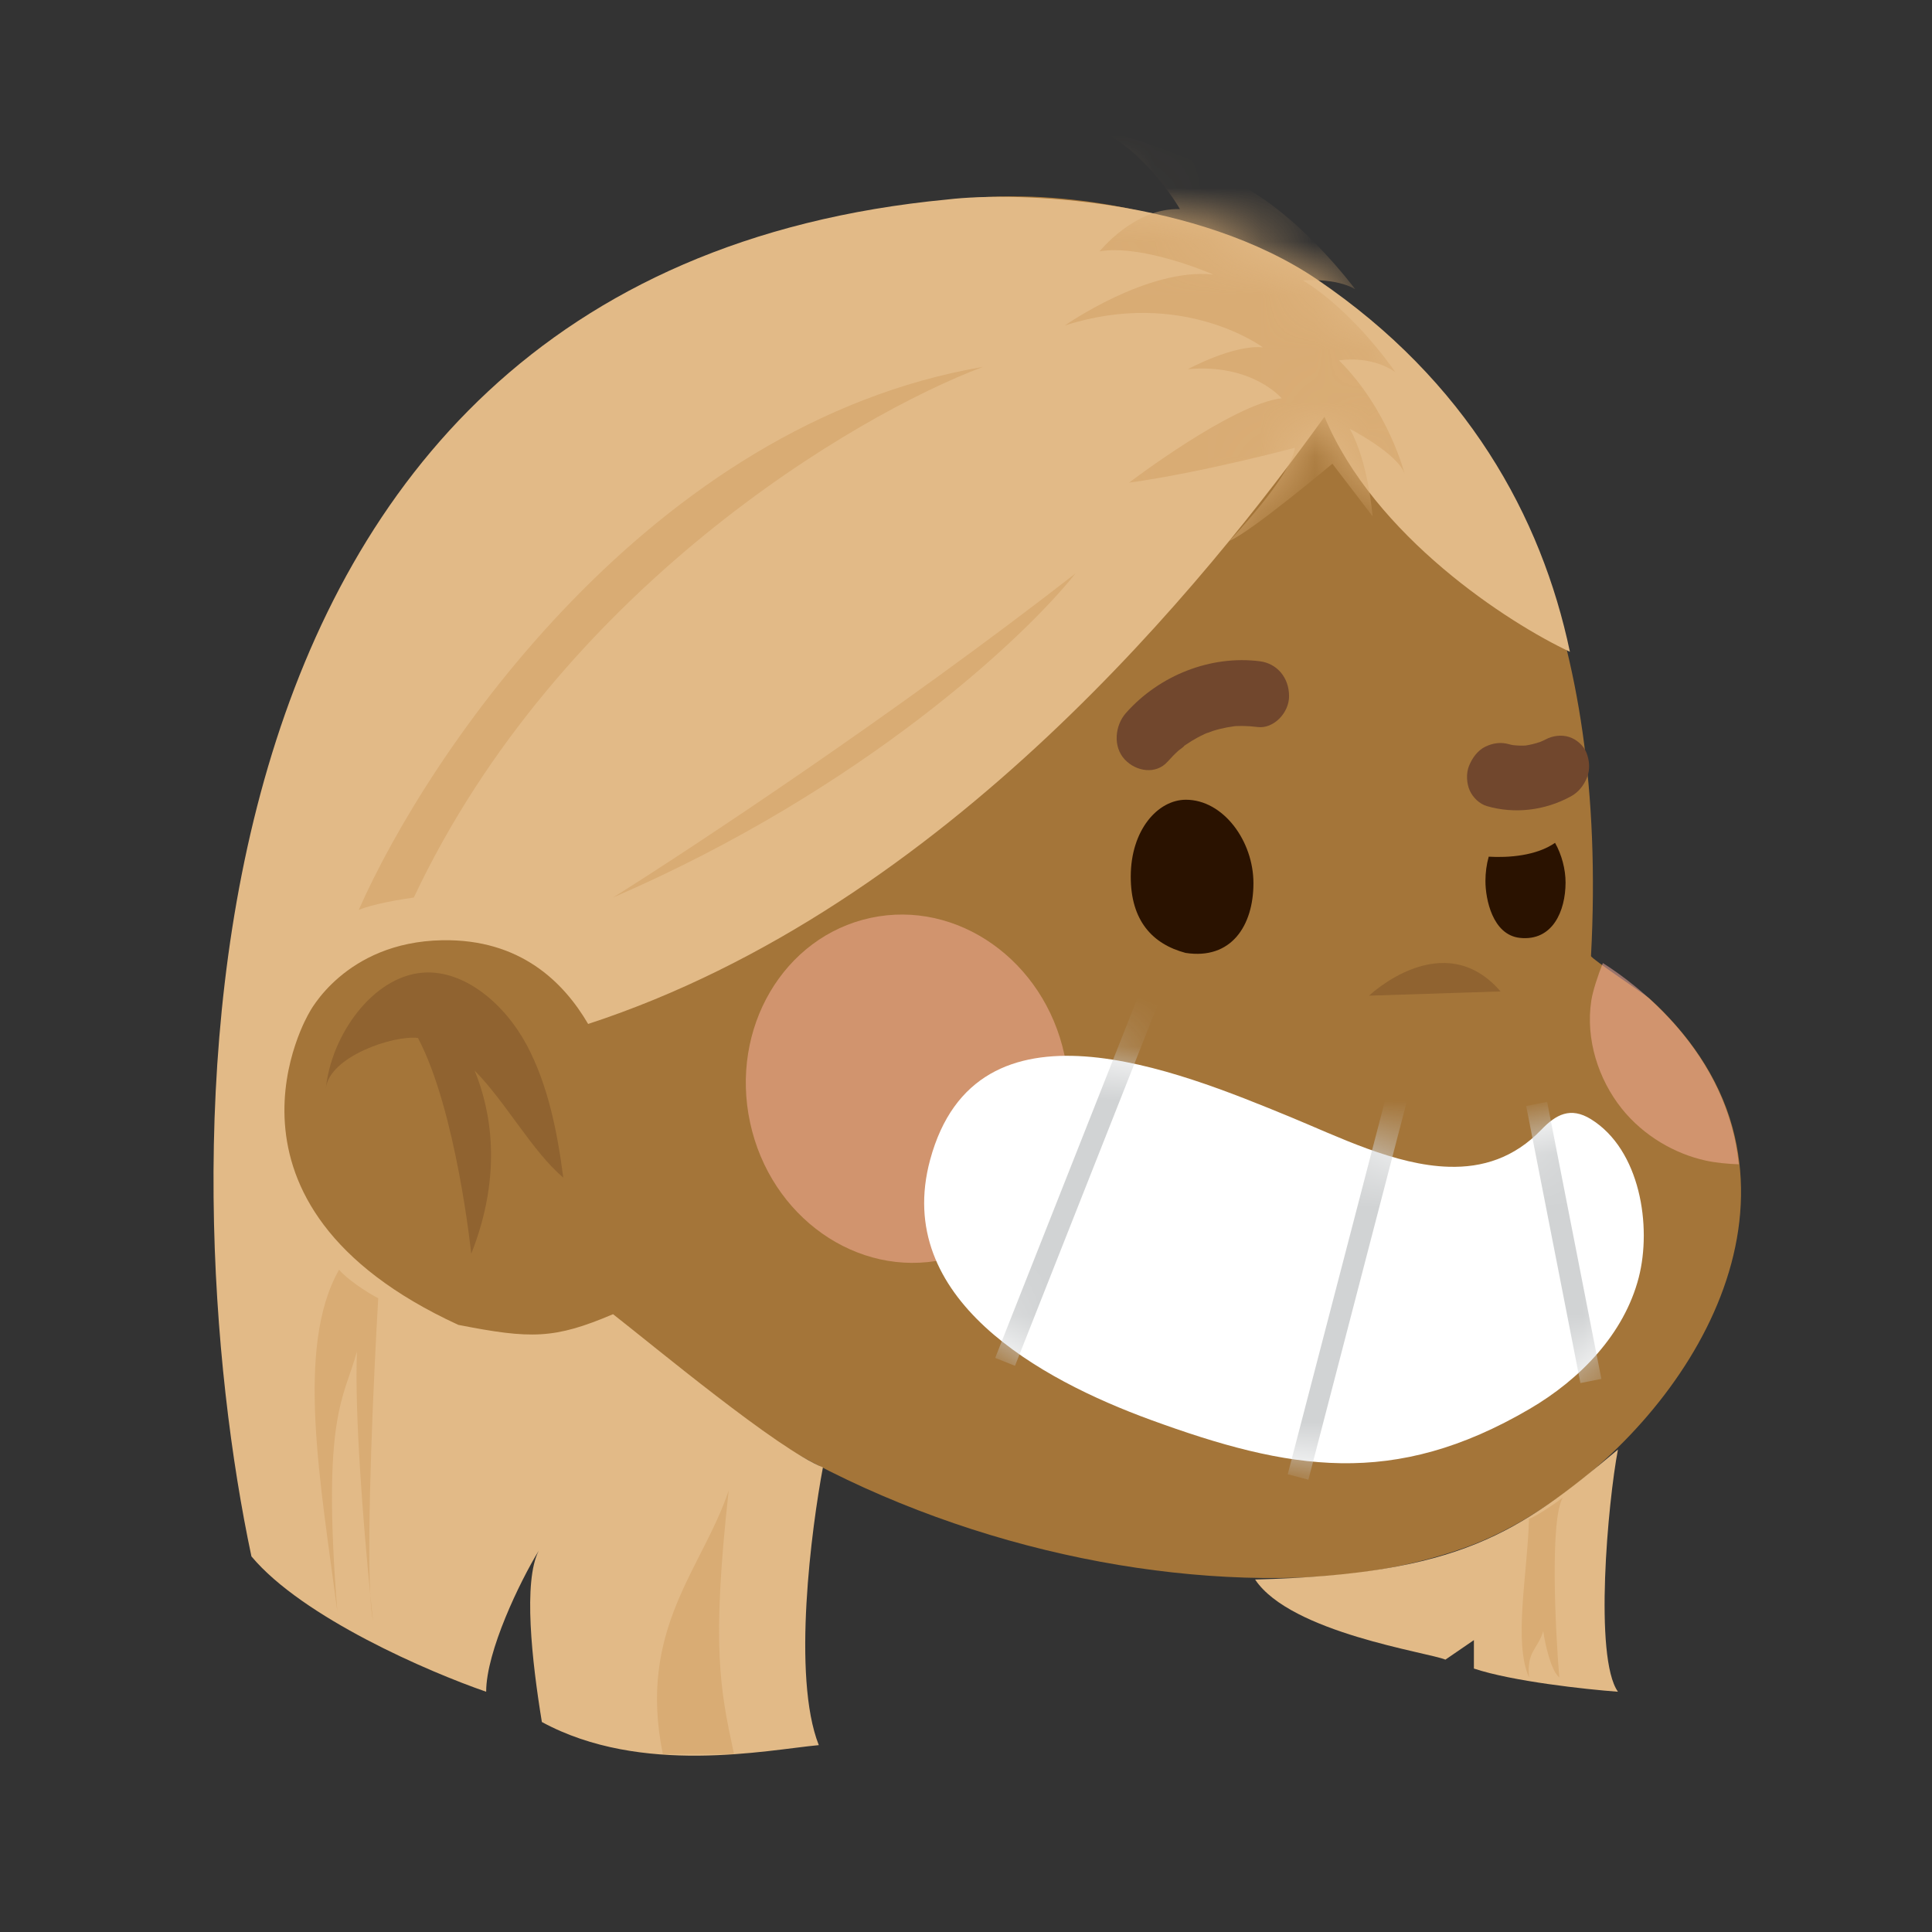 <svg width="36" height="36" viewBox="0 0 36 36" fill="none" xmlns="http://www.w3.org/2000/svg">
<rect x="0" y="0" width="36" height="36" fill="#333333" stroke="none"/>
<g clip-path="url(#clip0_95_3520)">
<rect width="36" height="36" rx="5" fill=""/>
<path d="M21.598 4.016C21.598 4.016 30.306 5.381 29.646 17.814C29.643 17.86 30.653 18.532 30.732 18.603C31.436 19.241 32.026 20.058 32.284 21.013C33.204 24.416 29.916 27.921 27.258 28.852C26.265 29.199 25.216 29.368 24.164 29.398C17.328 29.598 8.278 25.245 7.813 16.743C7.797 16.438 7.793 16.133 7.8 15.828C7.842 14.214 8.23 12.642 8.817 11.182C8.816 11.182 12.621 1.727 21.598 4.016Z" fill="#A47539"/>
<g style="mix-blend-mode:multiply" opacity="0.5">
<path d="M29.867 17.945C29.773 18.177 29.678 18.473 29.652 18.642C29.54 19.368 29.788 20.117 30.218 20.656C30.627 21.168 31.211 21.499 31.776 21.624C31.967 21.667 32.198 21.688 32.4 21.695C32.188 19.593 30.48 18.332 29.867 17.945Z" fill="#FEB3A4"/>
</g>
<g style="mix-blend-mode:multiply" opacity="0.5">
<path d="M17.591 23.469C19.209 23.121 20.213 21.413 19.834 19.655C19.456 17.898 17.837 16.755 16.22 17.104C14.602 17.453 13.598 19.16 13.977 20.918C14.355 22.676 15.973 23.818 17.591 23.469Z" fill="#FEB3A4"/>
</g>
<path opacity="0.3" d="M25.51 18.553C25.51 18.553 26.892 17.236 27.961 18.474L25.51 18.553Z" fill="#633B1D"/>
<path d="M12.63 25.115C8.031 27.424 3.858 21.634 5.195 18.379C6.048 16.302 8.534 16.141 9.975 18.037C10.825 19.157 11.513 20.587 11.904 21.956" fill="#A47539"/>
<path opacity="0.3" d="M8.844 19.948C9.436 20.551 9.911 21.445 10.496 21.944C10.388 21.109 10.215 20.218 9.811 19.465C9.4 18.701 8.652 18.072 7.891 18.123C6.948 18.188 6.171 19.288 6.071 20.286C6.131 19.689 7.33 19.285 7.788 19.341C8.504 20.695 8.781 23.362 8.781 23.362C9.379 21.852 9.137 20.664 8.844 19.948Z" fill="#633B1D"/>
<path d="M24.68 7.765C22.526 10.751 17.654 16.89 10.959 19.08C10.506 18.306 9.7 17.494 8.241 17.52C6.419 17.553 5.756 18.881 5.756 18.881C5.756 18.881 3.635 22.431 8.54 24.687C9.898 24.953 10.329 24.953 11.423 24.488C12.163 25.064 14.512 27.023 15.334 27.342C15.124 28.459 14.753 31.244 15.257 32.518C14.296 32.607 11.953 33.096 10.097 32.087C9.91 30.951 9.746 29.462 10.039 28.895C9.689 29.466 9.059 30.771 9.059 31.523C7.999 31.158 5.639 30.142 4.685 29.001C3.204 22.033 2.673 5.144 17.654 3.717C18.968 3.562 22.32 3.697 24.547 5.21C27.331 7.101 28.723 9.623 29.253 12.145C28.116 11.614 25.608 9.995 24.68 7.765Z" fill="#E2BA87"/>
<path d="M30.148 31.523C29.698 30.886 29.96 27.994 30.148 27.01C28.292 28.57 27.199 29.333 23.387 29.432C24.05 30.428 26.635 30.793 26.933 30.925L27.464 30.561V31.091C28.18 31.33 29.552 31.479 30.148 31.523Z" fill="#E2BA87"/>
<mask id="mask0_95_3520" style="mask-type:alpha" maskUnits="userSpaceOnUse" x="17" y="3" width="13" height="10">
<path d="M24.382 5.144C22.155 3.631 18.969 3.562 17.654 3.717C18.017 5.686 19.137 9.875 22.228 10.884C23.134 9.708 24.216 8.614 24.68 7.765C25.608 9.995 28.116 11.614 29.254 12.145C28.724 9.623 27.166 7.035 24.382 5.144Z" fill="#E2BA87"/>
</mask>
<g mask="url(#mask0_95_3520)">
<path d="M23.881 7.421C23.881 7.421 23.332 6.77 22.135 6.879C22.135 6.879 22.983 6.418 23.531 6.472C23.531 6.472 22.036 5.36 19.842 6.065C19.842 6.065 21.387 4.981 22.609 5.116C22.609 5.116 21.313 4.547 20.49 4.683C20.49 4.683 21.138 3.869 21.986 3.896C21.986 3.896 21.312 2.703 20.265 2.323C20.265 2.323 22.36 2.92 22.908 3.354C24.13 3.869 25.251 5.388 25.251 5.388C24.878 5.171 24.279 5.225 24.279 5.225C25.251 5.822 25.999 6.933 25.999 6.933C25.526 6.608 24.952 6.716 24.952 6.716C25.875 7.638 26.174 8.832 26.174 8.832C26.049 8.452 25.152 7.991 25.152 7.991C25.501 8.615 25.575 9.618 25.575 9.618L24.827 8.641C24.827 8.641 23.307 9.916 22.908 10.079C22.908 10.079 24.054 8.885 24.129 8.343C24.129 8.343 22.409 8.804 21.038 8.994C21.038 8.994 22.958 7.529 23.881 7.421Z" fill="#D9AC74"/>
</g>
<path d="M20.04 10.685C19.112 11.857 16.09 14.707 11.423 16.724C12.904 15.795 16.7 13.286 20.04 10.685Z" fill="#D9AC74"/>
<path d="M7.711 16.724C10.416 10.99 15.909 7.743 18.317 6.836C12.113 7.898 7.976 14.025 6.684 16.956C6.923 16.85 7.468 16.757 7.711 16.724Z" fill="#D9AC74"/>
<path d="M6.319 23.659C6.452 23.825 6.836 24.084 7.048 24.19C6.963 25.645 6.833 28.468 6.9 29.721C6.917 29.898 6.934 30.058 6.949 30.195C6.927 30.088 6.911 29.925 6.9 29.721C6.775 28.464 6.604 26.349 6.651 25.185C6.408 26.07 5.995 26.366 6.286 30.03C5.977 27.663 5.497 25.092 6.319 23.659Z" fill="#D9AC74"/>
<path d="M28.491 28.304C28.677 28.225 28.988 28.006 29.121 27.906C28.883 28.304 28.977 30.306 29.055 31.257C28.896 31.125 28.79 30.627 28.756 30.395C28.651 30.74 28.447 30.76 28.491 31.257C28.2 30.594 28.458 29.366 28.491 28.304Z" fill="#D9AC74"/>
<path d="M13.578 27.773C13.259 30.667 13.412 31.456 13.677 32.684H13.014H12.351C11.874 30.348 13.091 29.233 13.578 27.773Z" fill="#D9AC74"/>
<path d="M26.999 21.741C27.618 21.759 28.212 21.581 28.723 21.048C28.991 20.77 29.262 20.617 29.646 20.855C30.565 21.425 30.782 22.851 30.535 23.807C30.264 24.855 29.446 25.701 28.504 26.252C25.97 27.736 24.026 27.402 21.433 26.454C19.391 25.707 16.632 24.203 17.331 21.613C18.197 18.407 21.931 19.946 24.038 20.811C24.932 21.179 25.999 21.714 26.999 21.741Z" fill="white"/>
<mask id="mask1_95_3520" style="mask-type:alpha" maskUnits="userSpaceOnUse" x="17" y="19" width="14" height="9">
<path d="M26.999 21.741C27.618 21.759 28.212 21.581 28.723 21.048C28.991 20.77 29.262 20.616 29.646 20.855C30.565 21.425 30.782 22.851 30.535 23.806C30.264 24.855 29.446 25.701 28.504 26.252C25.97 27.736 24.026 27.402 21.433 26.454C19.391 25.707 16.632 24.203 17.331 21.613C18.197 18.407 21.931 19.946 24.038 20.811C24.932 21.179 25.999 21.714 26.999 21.741Z" fill="white"/>
</mask>
<g mask="url(#mask1_95_3520)">
<path fill-rule="evenodd" clip-rule="evenodd" d="M18.544 25.303L21.197 18.592L21.566 18.738L18.913 25.45L18.544 25.303ZM23.995 27.471L25.828 20.429L26.212 20.53L24.38 27.572L23.995 27.471ZM29.449 25.771L28.438 20.608L28.828 20.531L29.839 25.694L29.449 25.771Z" fill="#D1D3D4"/>
</g>
<path d="M23.356 16.46C23.355 17.248 22.944 17.888 22.091 17.756C21.477 17.592 21.068 17.158 21.07 16.331C21.071 15.466 21.574 14.903 22.096 14.902C22.794 14.901 23.358 15.672 23.356 16.46Z" fill="#2A1200"/>
<path fill-rule="evenodd" clip-rule="evenodd" d="M27.74 15.963C28.114 15.985 28.63 15.946 28.976 15.705C29.1 15.924 29.172 16.196 29.172 16.446C29.171 16.974 28.932 17.541 28.321 17.476C27.809 17.421 27.678 16.747 27.679 16.415C27.679 16.259 27.7 16.105 27.74 15.963Z" fill="#2A1200"/>
<path d="M23.477 12.322C22.567 12.205 21.608 12.577 20.98 13.286C20.777 13.515 20.732 13.911 20.959 14.153C21.17 14.378 21.541 14.437 21.758 14.191C21.823 14.118 21.891 14.048 21.963 13.983C21.986 13.963 22.049 13.926 22.068 13.896C22.079 13.889 22.09 13.881 22.102 13.873C22.171 13.826 22.243 13.782 22.317 13.742C22.359 13.72 22.401 13.698 22.445 13.678C22.458 13.672 22.472 13.666 22.486 13.66C22.524 13.652 22.568 13.63 22.602 13.619C22.648 13.605 22.693 13.592 22.739 13.581C22.82 13.561 22.901 13.546 22.983 13.535C22.995 13.533 23.006 13.532 23.018 13.53C23.062 13.529 23.106 13.527 23.151 13.527C23.245 13.528 23.34 13.535 23.434 13.547C23.728 13.585 24.022 13.286 24.02 12.969C24.018 12.62 23.792 12.363 23.477 12.322Z" fill="#71472D"/>
<path d="M29.27 14.84C28.779 15.108 28.215 15.168 27.707 15.021C27.57 14.981 27.445 14.862 27.386 14.729C27.328 14.599 27.316 14.412 27.373 14.271C27.433 14.123 27.534 13.983 27.676 13.914C27.821 13.843 27.969 13.825 28.117 13.867C28.142 13.875 28.167 13.879 28.192 13.884C28.269 13.893 28.346 13.896 28.425 13.892C28.519 13.878 28.612 13.855 28.703 13.823C28.735 13.809 28.768 13.796 28.799 13.779C28.934 13.706 29.102 13.688 29.24 13.733C29.372 13.775 29.508 13.889 29.561 14.025C29.616 14.165 29.634 14.332 29.573 14.483C29.513 14.635 29.413 14.763 29.27 14.84Z" fill="#71472D"/>
</g>
<defs>
<clipPath id="clip0_95_3520">
<rect width="36" height="36" rx="5" fill="white"/>
</clipPath>
</defs>
</svg>
